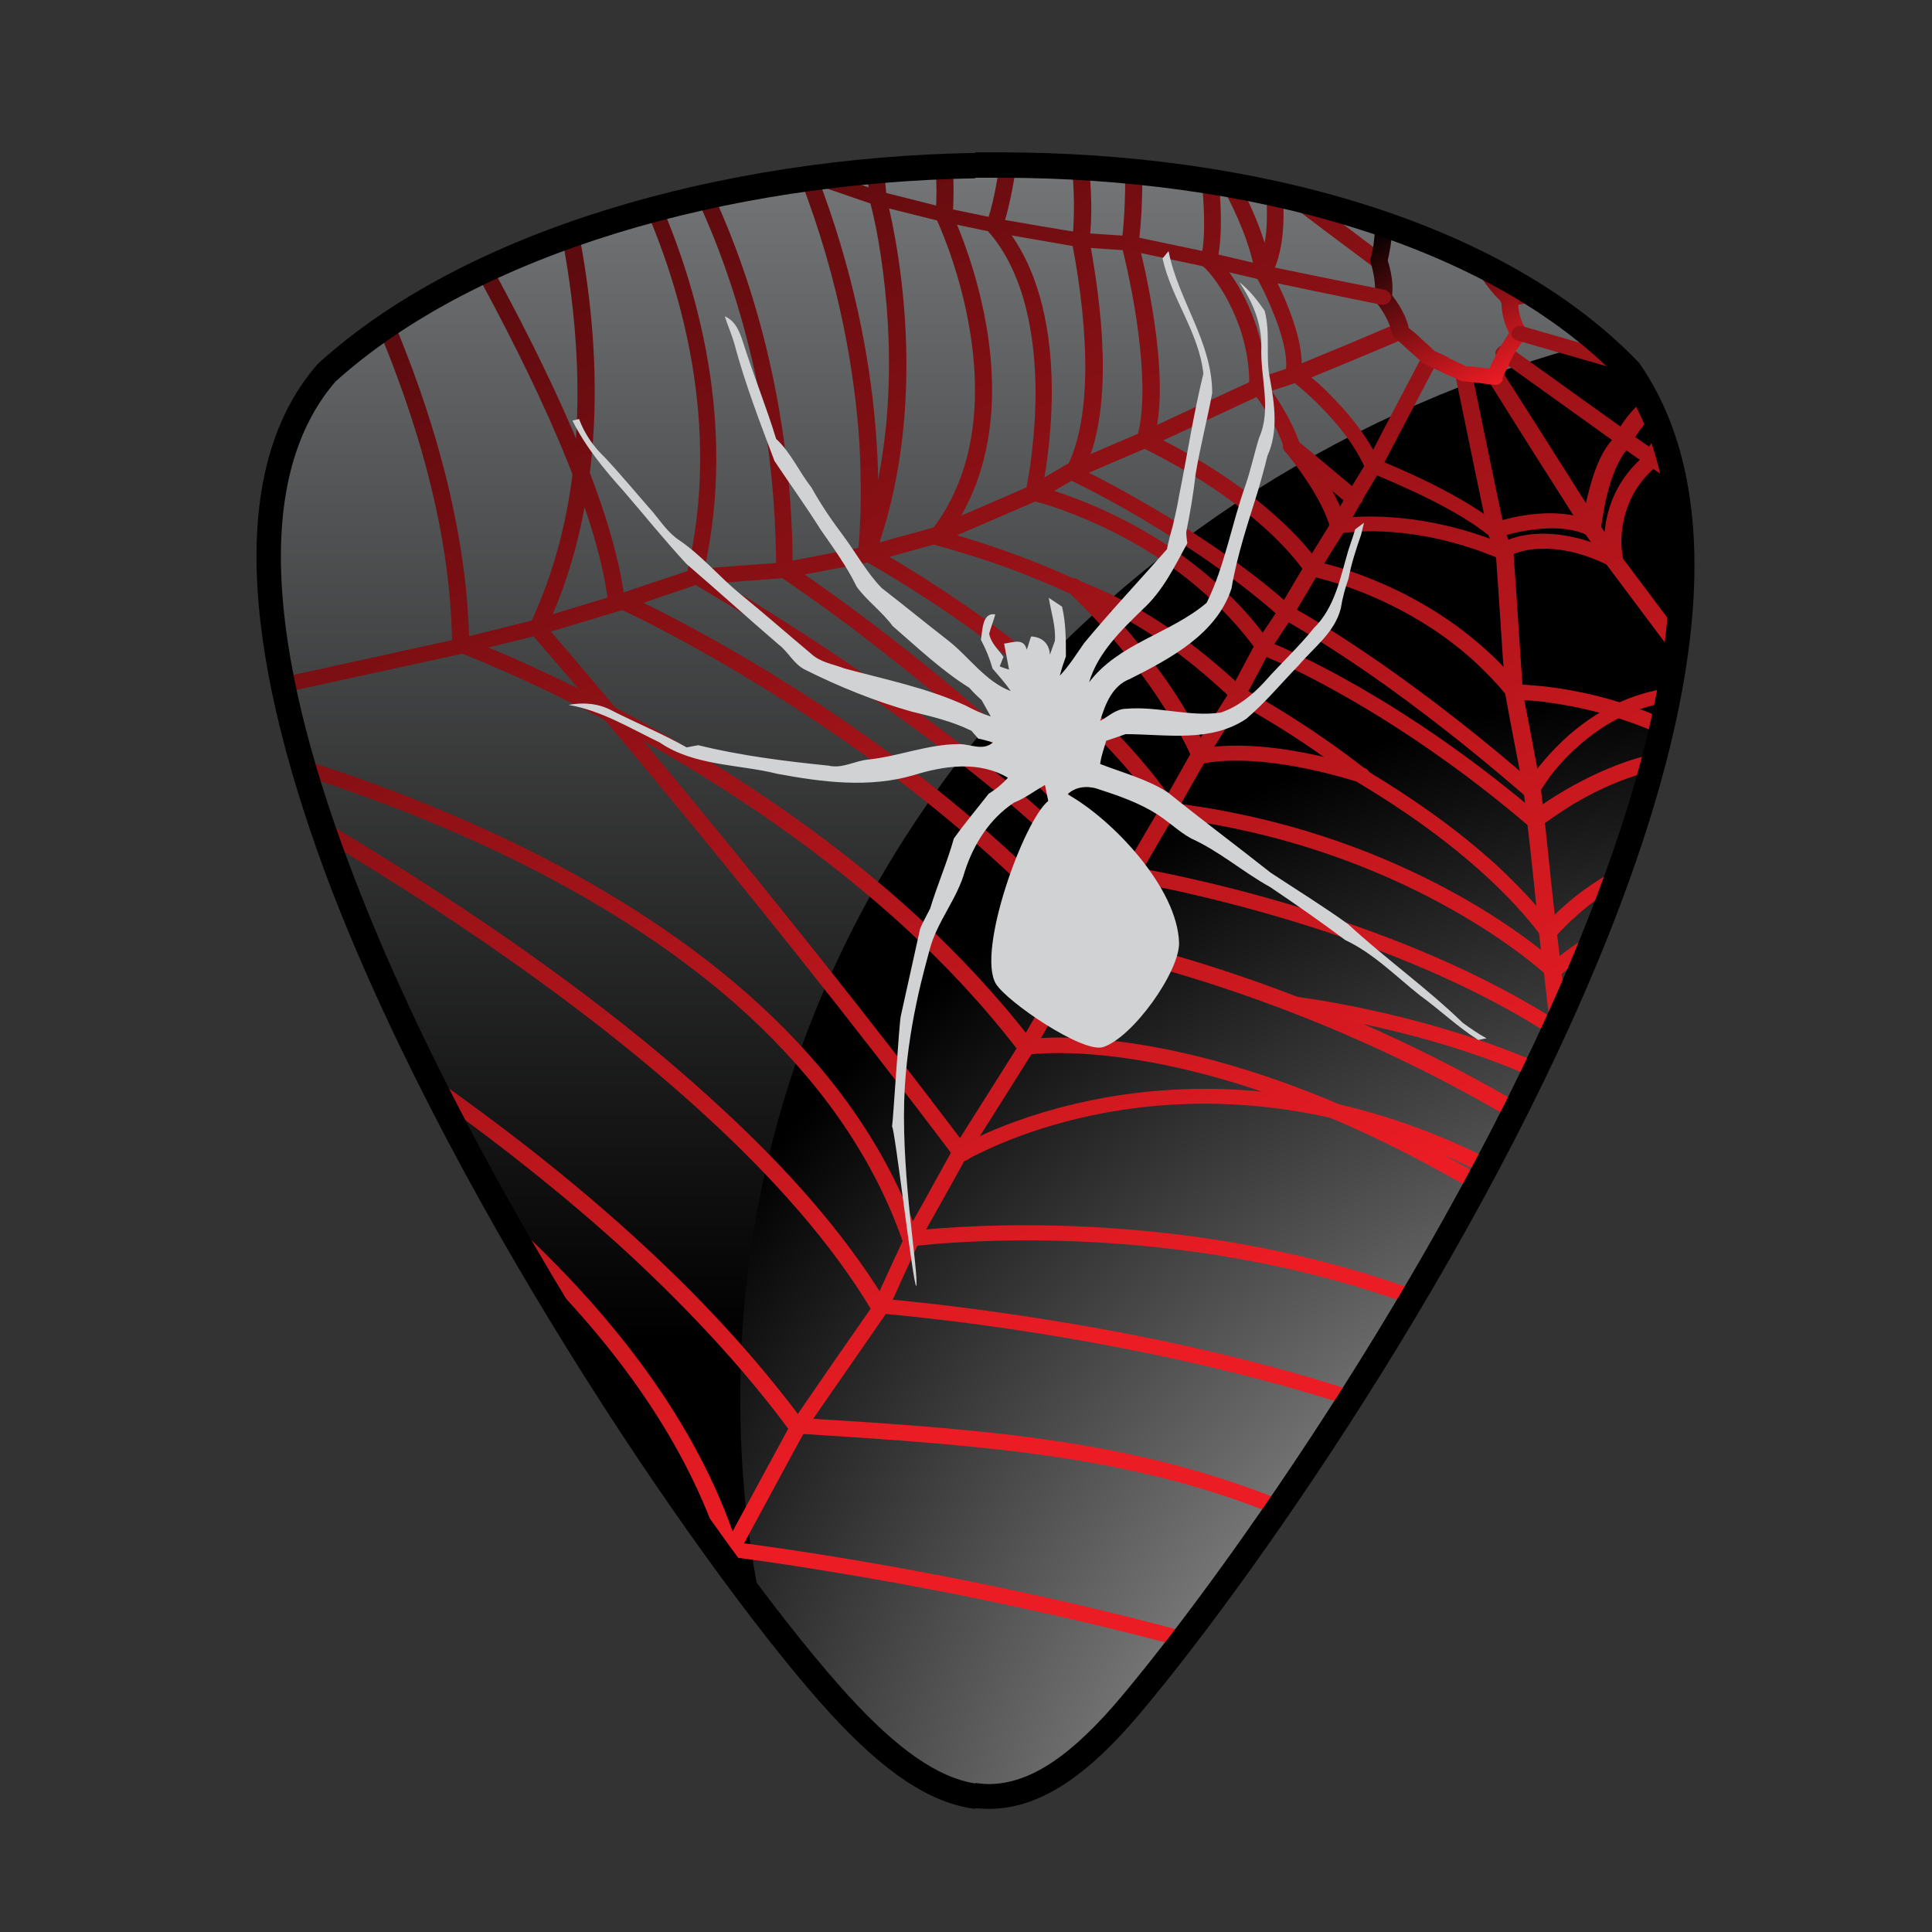<?xml version="1.0" encoding="utf-8"?>
<!-- Generator: Adobe Illustrator 24.0.2, SVG Export Plug-In . SVG Version: 6.00 Build 0)  -->
<svg version="1.1" id="Layer_1" xmlns="http://www.w3.org/2000/svg" xmlns:xlink="http://www.w3.org/1999/xlink" x="0px" y="0px"
	 viewBox="0 0 350 350" enable-background="new 0 0 350 350" xml:space="preserve">
<rect x="0" y="0" width="350" height="350" fill="#333333" stroke="none"/>
<g>
	<g>
		<radialGradient id="SVGID_1_" cx="325.239" cy="366.806" r="244.056" gradientUnits="userSpaceOnUse">
			<stop  offset="0" style="stop-color:#FFFFFF"/>
			<stop  offset="1" style="stop-color:#000000"/>
		</radialGradient>
		<path fill-rule="evenodd" clip-rule="evenodd" fill="url(#SVGID_1_)" d="M295.4,67.5c-49.3-51.8-182.8-48.3-236.2,0
			c-43.2,49.7,58.9,204.1,92.9,241.3c20.3,22.2,34.1,22.3,52.9,0C241.1,265.7,334.4,124.8,295.4,67.5z"/>
		<linearGradient id="SVGID_2_" gradientUnits="userSpaceOnUse" x1="169.133" y1="243.048" x2="169.133" y2="-100.314">
			<stop  offset="0" style="stop-color:#000000"/>
			<stop  offset="1" style="stop-color:#BBBDBF"/>
		</linearGradient>
		<path fill-rule="evenodd" clip-rule="evenodd" fill="url(#SVGID_2_)" d="M289.5,61.9C236.2,16.1,110.6,21,59.3,67.5
			c-38.2,44,37.2,169.7,78.7,224c-2.6-12.4-3.9-25.1-3.9-38.2C134,162.2,199.8,85.4,289.5,61.9z"/>
		<g>
			<linearGradient id="SVGID_3_" gradientUnits="userSpaceOnUse" x1="319.01" y1="183.511" x2="154.278" y2="-139.793">
				<stop  offset="0" style="stop-color:#EC1C24"/>
				<stop  offset="1" style="stop-color:#000000"/>
			</linearGradient>
			<path fill="url(#SVGID_3_)" d="M301.5,82c-0.4,0.6-0.7,1.2-0.8,1.5c-0.1,0.2-0.1,0.3-0.1,0.3c-0.1,0.2-0.2,0.4-0.4,0.6
				c-0.2,0.1-0.3,0.3-0.5,0.4c-5.8,5.1-6.2,11.8-5.9,14.8c0.1,1,0.2,1.5,0.2,1.5c0.1,0.5-0.1,0.9-0.4,1.3c0,0-0.1,0.1-0.2,0.1
				c-0.5,0.3-1.1,0.3-1.7,0.1c-10.3-5.3-17.4-2.6-18.2-1.8l0,0c-0.4,0.5-1.2,0.7-1.9,0.4c-12.3-5.2-22.4-5.2-26.7-4.8
				c-1.4,0.1-2.1,0.2-2.1,0.2c-0.8,0.1-1.6-0.3-1.8-1c-1.6-5.4-6.2-11.4-8.1-13.7l-0.2-0.5c-0.8-2.7-2.4-5.5-3.7-7.5
				c-1.3-2-2.4-3.3-2.4-3.3c-0.2-0.2-0.3-0.6-0.3-0.8c0.2-10.4-5.6-19.1-8.3-21.5c0,0-0.1-0.1-0.1-0.1c-0.4-0.3-0.5-0.8-0.4-1.3
				c0.9-3.2,0.7-8.7,0.3-13.2c-0.1-0.8-0.2-1.6-0.2-2.3c1.1,0.2,2.1,0.3,3.1,0.5c0.5,4.6,0.8,10.6-0.1,14.9c3.4,3.5,8.6,12,8.7,22.6
				c1.1,1.3,4.5,6,6.2,11.1c2,2.4,6.1,7.7,8.1,13.3c3.8-0.4,14.8-0.9,28.4,4.6c2.8-1.7,9.5-3.1,18.6,0.7c-0.1-3.7,0.6-10.6,6.9-16.2
				c0.1-0.1,0.2-0.2,0.3-0.2c0.3-0.7,1.1-2.3,2.7-4.1C300.8,79.7,301.2,80.8,301.5,82z"/>
			<linearGradient id="SVGID_4_" gradientUnits="userSpaceOnUse" x1="271.187" y1="208.589" x2="105.878" y2="-115.849">
				<stop  offset="0" style="stop-color:#EC1C24"/>
				<stop  offset="1" style="stop-color:#000000"/>
			</linearGradient>
			<path fill="url(#SVGID_4_)" d="M290.2,162.3c-1.8,1.2-3.4,2.5-4.6,3.6c-2.5,2.2-3.8,3.8-3.8,3.8c-0.3,0.4-0.8,0.6-1.3,0.6
				c-0.5,0-1-0.2-1.2-0.6c-2.9-3.9-6.4-7.6-10.1-11c-7.2-6.6-15.3-12.2-22.8-16.7l-0.2-0.1c-5.7-4.5-11.4-8.3-15.7-10.9
				c-4.2-2.6-7-4.1-7-4.1l-0.3-0.2c-0.6-0.6-1.1-1.1-1.7-1.6c-9-8.3-18.3-14.2-27.7-17.6l-0.1,0c-6.7-3.1-12.8-5.3-17.3-6.7
				c-4.4-1.4-7.1-2.1-7.1-2.1c-0.5-0.1-0.9-0.5-1.1-0.9c-0.2-0.4-0.1-0.9,0.2-1.3c13.3-16.5,7.4-40.3,3.5-51.2
				c-1.3-3.6-2.3-5.7-2.3-5.7c-0.1-0.2-0.1-0.4-0.1-0.6c0.2-2.9,0.2-5.9,0-8.9h3.1c0.2,2.9,0.2,5.9,0,8.8
				c1.6,3.6,15.5,35.1-0.5,57.7c3.8,1.1,12.6,3.7,22.8,8.4c9.9,3.6,19.5,9.8,28.7,18.2c0.5,0.5,1.1,1,1.6,1.5
				c1.5,0.8,12.1,6.6,22.9,15.2c7.6,4.6,15.9,10.3,23.2,17c3.3,3.1,6.5,6.4,9.3,9.9c0.7-0.7,1.6-1.7,2.8-2.7c0,0,0.1-0.1,0.1-0.1
				c2-1.8,4.8-3.9,8.3-5.9C291.3,159.4,290.8,160.8,290.2,162.3z"/>
			<linearGradient id="SVGID_5_" gradientUnits="userSpaceOnUse" x1="157.511" y1="268.021" x2="-9.018" y2="-58.809">
				<stop  offset="0" style="stop-color:#EC1C24"/>
				<stop  offset="1" style="stop-color:#000000"/>
			</linearGradient>
			<path fill="url(#SVGID_5_)" d="M211.7,297.7c-24.2-6.4-46.6-10.6-61.4-13c-11.4-1.9-18.3-2.7-18.3-2.7c-0.6-0.1-1.1-0.5-1.3-1
				c-6.2-19.4-19-37.1-35.1-52.9c-1.7-2.9-3.4-5.8-5-8.7c0.7,0.6,1.4,1.3,2.1,1.9c18.4,16.9,33.5,36.4,40.7,58.1
				c6.2,0.8,41,5.4,80.2,15.9C212.9,296.2,212.3,296.9,211.7,297.7z"/>
			<linearGradient id="SVGID_6_" gradientUnits="userSpaceOnUse" x1="188.502" y1="252.47" x2="21.779" y2="-74.741">
				<stop  offset="0" style="stop-color:#EC1C24"/>
				<stop  offset="1" style="stop-color:#000000"/>
			</linearGradient>
			<path fill="url(#SVGID_6_)" d="M253.8,235.7c-30.7-10.8-60.8-11.5-76.8-10.8c-7.4,0.3-11.8,0.9-11.8,0.9c-0.7,0.1-1.5-0.3-1.7-1
				c-5.6-16-15.7-29.5-27.9-40.8c-24-22.1-56.6-35.8-80.7-43.5c-0.3-1.1-0.7-2.2-1-3.2c24.5,7.7,58.6,21.6,83.8,44.8
				c12.3,11.3,22.4,24.8,28.3,40.8c7.6-0.8,47.8-4.3,89.2,10.4C254.7,234.1,254.3,234.9,253.8,235.7z"/>
			<linearGradient id="SVGID_7_" gradientUnits="userSpaceOnUse" x1="287.904" y1="202.998" x2="120.229" y2="-126.083">
				<stop  offset="0" style="stop-color:#EC1C24"/>
				<stop  offset="1" style="stop-color:#000000"/>
			</linearGradient>
			<path fill="url(#SVGID_7_)" d="M297.6,140.1c-6.5,1.9-12.1,5.1-15.4,7.4c-2,1.3-3.1,2.2-3.1,2.2c-0.6,0.5-1.5,0.5-2.1,0
				c-19.9-17-37.3-26-44.6-29.4c-2.5-1.1-3.8-1.6-3.8-1.6c-0.3-0.1-0.5-0.3-0.7-0.5c-2.7-3.8-5.7-7.1-8.8-9.9
				c-11-10.2-23.7-15-29.3-16.8c-1.9-0.6-2.9-0.8-2.9-0.8c-0.8-0.2-1.3-0.9-1.1-1.6c0,0,0.4-1.9,0.9-5.2c0.4-3.2,0.9-7.7,0.9-12.6
				c0-9.9-1.8-21.7-8.6-29.4c-0.3-0.4-0.4-0.8-0.3-1.3c0,0,0.3-0.9,0.8-2.7c0.5-1.8,1-4.3,1.5-7.5c0-0.1,0-0.2,0-0.3h3.1
				c-0.8,5.4-1.8,9.2-2.3,10.6c12.6,15.3,8.2,41.6,7.1,47.6c4.5,1.3,19.3,6.1,32.2,18c3.2,2.9,6.2,6.2,8.9,10
				c3.2,1.3,23.6,10,47.9,30.5c2.8-2,10.7-7.4,20.3-9.9C298.2,138,297.9,139,297.6,140.1z"/>
			<linearGradient id="SVGID_8_" gradientUnits="userSpaceOnUse" x1="330.054" y1="179.157" x2="164.292" y2="-146.167">
				<stop  offset="0" style="stop-color:#EC1C24"/>
				<stop  offset="1" style="stop-color:#000000"/>
			</linearGradient>
			<path fill="url(#SVGID_8_)" d="M262.2,44.1c-0.2,0.1-0.4,0.2-0.7,0.2c-0.8,0.1-1.6-0.5-1.7-1.2C260.6,43.4,261.4,43.8,262.2,44.1
				z"/>
			<linearGradient id="SVGID_9_" gradientUnits="userSpaceOnUse" x1="306.824" y1="191.355" x2="140.769" y2="-134.547">
				<stop  offset="0" style="stop-color:#EC1C24"/>
				<stop  offset="1" style="stop-color:#000000"/>
			</linearGradient>
			<path fill="url(#SVGID_9_)" d="M280.7,185l-1.1-9.7c-0.3-2.2-0.6-4.3-0.8-6.5c-0.7-6.9-1.4-13.7-2.2-20.4
				c-0.2-1.9-0.4-3.8-0.7-5.8c-1.1-5.7-2.2-11.3-3.2-16.8l0-0.1c-0.6-8.5-1.1-16.9-1.7-25.1c-0.5-1.4-1-2.8-1.5-4.1l0-0.2
				c-2-9.5-3.9-18.9-5.8-28c-0.1-0.7,0.4-1.5,1.2-1.6c0.8-0.1,1.6,0.3,1.8,1.1c1.9,9.1,3.8,18.5,5.8,27.9c0.5,1.4,1,2.8,1.6,4.2
				l0.1,0.4c0.6,8.3,1.1,16.7,1.7,25.3c1.1,5.5,2.1,11.1,3.2,16.8l0,0.1c0.2,1.9,0.5,3.9,0.7,5.8c0.7,6.7,1.4,13.5,2.2,20.4
				c0.3,2.2,0.5,4.3,0.8,6.5l0.5,4.6C282.3,181.4,281.5,183.2,280.7,185z"/>
			<linearGradient id="SVGID_10_" gradientUnits="userSpaceOnUse" x1="330.692" y1="178.234" x2="165.415" y2="-146.141">
				<stop  offset="0" style="stop-color:#EC1C24"/>
				<stop  offset="1" style="stop-color:#000000"/>
			</linearGradient>
			<path fill="url(#SVGID_10_)" d="M302.5,117.6l-11.3-15.1c-1.4-1.9-2.7-3.9-4.1-5.9c-6-9.4-11.9-18.7-17.7-28
				c-0.4-0.7-0.2-1.5,0.6-1.9c0.7-0.4,1.7-0.1,2.1,0.5c5.9,9.2,11.8,18.6,17.7,27.9c1.4,1.9,2.7,3.9,4,5.8c3.1,4.1,6.2,8.3,9.3,12.4
				C302.9,114.7,302.7,116.1,302.5,117.6z"/>
			<linearGradient id="SVGID_11_" gradientUnits="userSpaceOnUse" x1="322.682" y1="181.851" x2="157.781" y2="-141.785">
				<stop  offset="0" style="stop-color:#EC1C24"/>
				<stop  offset="1" style="stop-color:#000000"/>
			</linearGradient>
			<path fill="url(#SVGID_11_)" d="M250.6,39.5c-0.4,0-0.8-0.1-1.1-0.4L250.6,39.5z"/>
			<linearGradient id="SVGID_12_" gradientUnits="userSpaceOnUse" x1="337.666" y1="174.493" x2="172.541" y2="-149.585">
				<stop  offset="0" style="stop-color:#EC1C24"/>
				<stop  offset="1" style="stop-color:#000000"/>
			</linearGradient>
			<path fill="url(#SVGID_12_)" d="M302.6,87.1l-3.6-2.5c-1.6-1.1-3.3-2.2-4.9-3.4c-7.5-5.4-15.1-10.8-22.6-16.2
				c-0.7-0.5-0.8-1.3-0.2-1.9c0.5-0.6,1.5-0.7,2.2-0.2c7.5,5.4,15.1,10.8,22.6,16.2c1.6,1.1,3.3,2.2,4.9,3.4l0.9,0.6
				C302.1,84.4,302.4,85.8,302.6,87.1z"/>
			<linearGradient id="SVGID_13_" gradientUnits="userSpaceOnUse" x1="314.399" y1="186.375" x2="149.249" y2="-137.75">
				<stop  offset="0" style="stop-color:#EC1C24"/>
				<stop  offset="1" style="stop-color:#000000"/>
			</linearGradient>
			<path fill="url(#SVGID_13_)" d="M236,35.1c4.9,3.7,9.8,7.4,14.7,11.1c0.7,0.5,0.7,1.4,0.2,1.9c0,0-0.1,0.1-0.1,0.1
				c-0.6,0.5-1.5,0.5-2.1,0.1c-5.9-4.4-11.8-8.8-17.6-13.3l-2.5-1.7C231.1,33.9,233.5,34.5,236,35.1z"/>
			<linearGradient id="SVGID_14_" gradientUnits="userSpaceOnUse" x1="224.976" y1="233.863" x2="58.274" y2="-93.31">
				<stop  offset="0" style="stop-color:#EC1C24"/>
				<stop  offset="1" style="stop-color:#000000"/>
			</linearGradient>
			<path fill="url(#SVGID_14_)" d="M254.3,61.4c-5.9,2.5-11.9,5-18,7.5l-0.1,0c-2.3,0.7-4.5,1.5-6.8,2.2c-6.9,3.2-13.9,6.5-21.1,9.8
				c-4.4,1.9-8.9,3.8-13.5,5.8c-2.2,1.3-4.5,2.6-6.7,3.9l-0.2,0.1c-5.8,2.5-11.6,5-17.6,7.6l-0.2,0.1c-4.1,1.1-8.2,2.3-12.3,3.4
				l-0.1,0c-5,1-10.1,1.9-15.2,2.9l-0.2,0c-5.3,0.4-10.6,0.8-16,1.2c-4.4,1.5-8.9,3-13.5,4.6c-5,1.5-10.1,3.1-15.4,4.6
				c-4.4,1.1-8.9,2.2-13.5,3.3l-33,7.2c-0.2-0.9-0.4-1.8-0.6-2.7l32.8-7.2c4.5-1.1,9-2.2,13.3-3.3c5.2-1.6,10.3-3.1,15.2-4.6
				c4.6-1.6,9.2-3.1,13.7-4.6l0.4-0.1c5.4-0.4,10.8-0.8,16.1-1.2c5.1-1,10-1.9,15-2.9c4.1-1.2,8.2-2.3,12.2-3.4
				c5.9-2.5,11.7-5,17.4-7.5c2.3-1.3,4.5-2.6,6.7-3.9l0.2-0.1c4.6-2,9.1-3.9,13.5-5.8c7.2-3.4,14.2-6.6,21.1-9.8l0.2-0.1
				c2.3-0.7,4.6-1.5,6.8-2.2c6.1-2.5,12.1-5,17.9-7.5c0.8-0.3,1.7,0,2,0.7c0.3,0.5,0.1,1.2-0.3,1.6
				C254.6,61.2,254.5,61.3,254.3,61.4z"/>
			<linearGradient id="SVGID_15_" gradientUnits="userSpaceOnUse" x1="337.305" y1="174.553" x2="172.28" y2="-149.327">
				<stop  offset="0" style="stop-color:#EC1C24"/>
				<stop  offset="1" style="stop-color:#000000"/>
			</linearGradient>
			<path fill="url(#SVGID_15_)" d="M280.3,54.2l-6.7,1.3c-0.8,0.2-1.7-0.3-1.8-1c-0.2-0.8,0.3-1.5,1.2-1.7L277,52
				C278.1,52.7,279.2,53.4,280.3,54.2z"/>
			<linearGradient id="SVGID_16_" gradientUnits="userSpaceOnUse" x1="334.059" y1="176.429" x2="168.852" y2="-147.808">
				<stop  offset="0" style="stop-color:#EC1C24"/>
				<stop  offset="1" style="stop-color:#000000"/>
			</linearGradient>
			<path fill="url(#SVGID_16_)" d="M270.6,48.2l-0.6,0.8c-0.1,0.1-0.1,0.2-0.2,0.2c-0.5,0.4-1.3,0.5-1.9,0.2
				c-0.7-0.4-0.9-1.3-0.4-1.9l0.5-0.7C268.8,47.3,269.7,47.8,270.6,48.2z"/>
			<linearGradient id="SVGID_17_" gradientUnits="userSpaceOnUse" x1="225.073" y1="231.057" x2="60.596" y2="-91.747">
				<stop  offset="0" style="stop-color:#EC1C24"/>
				<stop  offset="1" style="stop-color:#000000"/>
			</linearGradient>
			<path fill="url(#SVGID_17_)" d="M130.5,281.4l0.6-1c4.1-7.6,8.2-15.1,12.2-22.5l0.1-0.1c5-7.3,9.9-14.4,14.8-21.4
				c1.9-4.2,3.8-8.3,5.7-12.4l0-0.1c2.9-5.2,5.8-10.4,8.6-15.5c4.1-6.5,8.1-12.8,12-19c3.7-6.4,7.4-12.8,11-19
				c1.9-2.9,3.7-5.7,5.5-8.4c0.8-1.3,1.5-2.6,2.3-4c2.4-4,4.7-8,7-11.9c1.8-3.2,3.6-6.4,5.4-9.6c2.4-3.8,4.8-7.6,7.1-11.3
				c1.6-2.9,3.1-5.8,4.6-8.6l0.1-0.1c1.4-2.1,2.8-4.2,4.2-6.3c1.6-2.7,3.2-5.4,4.8-8.1c1.6-2.5,3.1-5,4.6-7.4c1-1.7,1.9-3.4,2.9-5.1
				c1.2-2,2.4-4,3.6-5.9c3.4-6.6,6.8-13,10.1-19.3c0.4-0.7,1.3-1,2-0.7c0.8,0.3,1.1,1.2,0.7,1.8c-3.3,6.3-6.7,12.7-10.2,19.4
				c-1.2,2-2.4,4-3.6,6c-0.9,1.7-1.9,3.4-2.9,5.1c-1.5,2.4-3.1,4.9-4.6,7.4c-1.6,2.7-3.1,5.3-4.8,8.1c-1.4,2.1-2.8,4.2-4.2,6.3
				c-1.5,2.8-3,5.7-4.6,8.6l0,0.1c-2.4,3.7-4.7,7.5-7.1,11.3c-1.8,3.1-3.6,6.3-5.4,9.5c-2.3,3.9-4.6,7.9-7,11.9
				c-0.8,1.3-1.5,2.6-2.4,4c-1.8,2.8-3.7,5.6-5.5,8.4c-3.6,6.2-7.2,12.5-11,19c-3.9,6.2-7.9,12.6-12,19c-2.8,5.1-5.7,10.2-8.6,15.4
				c-1.9,4.1-3.8,8.3-5.7,12.5l-0.1,0.2c-4.8,7-9.8,14.1-14.8,21.4c-4,7.3-8,14.8-12.2,22.5l-1.4,2.3
				C131.8,283.2,131.2,282.3,130.5,281.4z"/>
			<linearGradient id="SVGID_18_" gradientUnits="userSpaceOnUse" x1="270.238" y1="70.058" x2="254.339" y2="38.853">
				<stop  offset="0" style="stop-color:#EC1C24"/>
				<stop  offset="1" style="stop-color:#000000"/>
			</linearGradient>
			<path fill="url(#SVGID_18_)" d="M271.8,69.4c-0.3,0.3-0.8,0.4-1.2,0.3c0,0-1.2-0.1-2.4-0.3c-1.1-0.1-2.4-0.3-2.7-0.3c0,0,0,0,0,0
				c-0.3,0-0.6,0-0.9-0.1l-2.1-1v-3.1l3.2,1.5c0,0,0,0,0,0l0,0c0.2,0,0.4,0,0.7,0c0.6,0,1.2,0.1,1.9,0.2c0.5,0.1,1.1,0.1,1.5,0.2
				c0.2-0.4,0.4-0.9,0.6-1.3c0.5-0.9,0.9-1.8,1-2v0c0-0.1,0.1-0.1,0.1-0.1c0-0.1,0.1-0.1,0.1-0.2c0.1-0.1,0.2-0.3,0.3-0.5
				c0.2-0.4,0.5-0.8,0.8-1.3c0.3-0.4,0.5-0.8,0.7-1.1c-1.2-2.1-1.4-4.5-1.4-5.7c-0.1-0.1-0.2-0.1-0.3-0.2c-1.8-1.7-3.4-4.2-4.1-5.2
				c-2-0.9-3.9-2.4-5.4-3.6v-1.4c2.9,1.3,5.7,2.7,8.4,4.2c0.7,1.1,2,3,3.3,4.1c0.2,0.2,0.4,0.3,0.5,0.4c0.4,0.3,0.6,0.7,0.6,1.1
				c0,0,0,0.8,0.1,2c0.2,1.2,0.6,2.6,1.3,3.5c0.3,0.4,0.3,1,0,1.5c0,0-2,2.9-2.3,3.4c0,0,0,0,0,0.1c0,0-0.5,0.9-0.9,1.9
				c-0.5,0.9-1,2-1,2.2C272.3,68.9,272.1,69.2,271.8,69.4C271.9,69.4,271.9,69.4,271.8,69.4z M262.4,68l-4.2-2l-0.4-0.2
				c0,0-4.7-4.2-5.1-4.6c0,0,0,0,0,0c-0.3-0.2-0.5-0.6-0.5-0.9c0,0,0-0.1-0.1-0.3c-0.1-0.3-0.2-0.6-0.4-1.2c-0.4-1-1.1-2.4-2.5-4.2
				c-0.3-0.3-0.4-0.7-0.2-1.1c0,0,0,0,0-0.3c0-0.2,0.1-0.6,0.1-1.1c0-1-0.2-2.5-0.8-4.6c-0.1-0.2-0.1-0.5,0-0.7c0,0,0.4-1.2,0.6-3.1
				c0.2-1.5,0.3-3.3,0.1-4.9c4.7,1.6,9.2,3.4,13.5,5.3v1.4c-0.4-0.3-0.7-0.6-1-0.9c-0.3-0.3-0.6-0.5-0.7-0.7
				c-2.4-0.3-4.9-1.6-7.2-2.8c-0.5-0.3-1-0.6-1.4-0.8c0.1,3.1-0.6,5.9-0.8,6.9c1,3.1,0.9,5.3,0.8,6.3c2.1,2.7,2.8,4.9,3,5.9
				c0.1,0.1,0.3,0.3,0.5,0.4c0.5,0.4,1.2,1,1.8,1.6c1,0.9,2,1.8,2.4,2.2c0.9,0.4,1.7,0.8,2.6,1.2V68z"/>
			<linearGradient id="SVGID_19_" gradientUnits="userSpaceOnUse" x1="293.547" y1="196.413" x2="128.873" y2="-126.777">
				<stop  offset="0" style="stop-color:#EC1C24"/>
				<stop  offset="1" style="stop-color:#000000"/>
			</linearGradient>
			<path fill="url(#SVGID_19_)" d="M300.7,127.5c-6.1,1.2-10.9,4.3-14.6,7.5c-2.5,2.2-4.4,4.4-5.6,6.1c-1.2,1.7-1.8,2.8-1.8,2.8
				c-0.2,0.4-0.6,0.7-1.1,0.7c-0.5,0.1-1,0-1.3-0.4c-12.8-11.1-23.8-19.2-31.6-24.4c-7.8-5.2-12.4-7.7-12.4-7.7l-0.3-0.2
				c-7.9-7.1-17.5-13.4-25.1-17.9c-7.6-4.5-13.2-7.1-13.2-7.1c-0.7-0.4-1-1.2-0.7-1.8c4.8-8.6,4.4-24.6,1.2-41.2v-0.4
				c0-0.2,0-0.3,0.1-0.5c0.4-4,0.3-8.5-0.1-12.9h3.1c0.4,4.4,0.6,9,0.1,13.2c0,0.1,0,0.2,0,0.4c3,16.2,3.7,31.7-1,41.5
				c5,2.5,23.7,12.2,37.7,24.8c1.9,1,19.3,10.7,43,31.2c1.2-1.8,3.6-4.9,7.1-8c0,0,0,0,0,0c4.1-3.6,9.9-7.2,17.2-8.4
				C301.1,125.5,300.9,126.5,300.7,127.5z"/>
			<linearGradient id="SVGID_20_" gradientUnits="userSpaceOnUse" x1="296.701" y1="197.68" x2="129.704" y2="-130.07">
				<stop  offset="0" style="stop-color:#EC1C24"/>
				<stop  offset="1" style="stop-color:#000000"/>
			</linearGradient>
			<path fill="url(#SVGID_20_)" d="M244.3,91.4c-3.8-3.2-7.6-6.3-11.4-9.5c-0.6-0.5-0.7-1.4-0.1-2c0.6-0.6,1.5-0.6,2.2-0.1
				c3.8,3.1,7.6,6.3,11.4,9.5c0.6,0.5,0.7,1.4,0.1,1.9c0,0,0,0-0.1,0.1C245.8,91.9,244.9,91.9,244.3,91.4z"/>
			<linearGradient id="SVGID_21_" gradientUnits="userSpaceOnUse" x1="249.431" y1="219.654" x2="84.141" y2="-104.745">
				<stop  offset="0" style="stop-color:#EC1C24"/>
				<stop  offset="1" style="stop-color:#000000"/>
			</linearGradient>
			<path fill="url(#SVGID_21_)" d="M279.8,186.8c-23.7-15-54-22.7-67.9-25.7c-4.8-1-7.6-1.4-7.6-1.4c-0.4-0.1-0.7-0.3-1-0.6
				c-6.3-7.9-13.8-15.5-21.4-22.5c-10.1-9.3-20.3-17.3-27.9-23.1c-7.7-5.7-12.8-9.1-12.8-9.1c-0.4-0.3-0.6-0.7-0.6-1.1
				c0-33-9.5-57.4-15.1-68.9c1-0.2,2-0.4,3-0.7c5.7,11.9,15,36.2,15.1,68.9c3.6,2.4,22.2,15.2,40.5,32.1c7.5,6.9,15,14.5,21.3,22.4
				c5.4,0.9,45.2,8.2,75.5,27.1C280.7,185.1,280.3,186,279.8,186.8z"/>
			<linearGradient id="SVGID_22_" gradientUnits="userSpaceOnUse" x1="230.816" y1="230.529" x2="64.402" y2="-96.078">
				<stop  offset="0" style="stop-color:#EC1C24"/>
				<stop  offset="1" style="stop-color:#000000"/>
			</linearGradient>
			<path fill="url(#SVGID_22_)" d="M272.5,201.9c-29-16.9-55.8-24.9-68.2-28c-4.7-1.2-7.4-1.7-7.4-1.7c-0.3-0.1-0.7-0.2-0.9-0.5
				c-4.7-5.2-9.6-10.2-14.6-14.8c-25.1-23.1-52.3-38.1-64.2-44.2c-4-2-6.3-3-6.3-3c-0.5-0.2-0.8-0.6-0.8-1.1
				c-2.1-16.5-13.6-40.6-24.6-60.6c0.9-0.4,1.8-0.9,2.7-1.3c10.9,19.8,22.4,43.7,24.8,60.8c5.4,2.5,39.5,18.7,70.6,47.4
				c4.9,4.5,9.8,9.4,14.4,14.5c4.7,0.9,38.3,8,75.8,29.7C273.4,200.2,272.9,201.1,272.5,201.9z"/>
			<linearGradient id="SVGID_23_" gradientUnits="userSpaceOnUse" x1="168.288" y1="260.767" x2="3.185" y2="-63.266">
				<stop  offset="0" style="stop-color:#EC1C24"/>
				<stop  offset="1" style="stop-color:#000000"/>
			</linearGradient>
			<path fill="url(#SVGID_23_)" d="M229.3,273.7c-25.2-9.8-49.5-11.8-85.1-14c-0.5,0-0.9-0.2-1.2-0.6c-8.5-11.5-18.6-22.2-29.4-32.2
				c-10.7-9.8-22.2-18.9-33.7-27.2c-0.9-1.8-1.9-3.6-2.8-5.5c13.2,9.2,26.4,19.4,38.7,30.7c10.8,9.9,20.8,20.6,29.3,32
				c35.4,2.1,60.1,4.3,85.8,14.4L229.3,273.7z"/>
			<linearGradient id="SVGID_24_" gradientUnits="userSpaceOnUse" x1="211.351" y1="237.314" x2="47.474" y2="-84.313">
				<stop  offset="0" style="stop-color:#EC1C24"/>
				<stop  offset="1" style="stop-color:#000000"/>
			</linearGradient>
			<path fill="url(#SVGID_24_)" d="M265.7,214.9c-42.9-24.8-71-24.5-77.9-24c-1.1,0.1-1.7,0.2-1.7,0.2c-0.6,0.1-1.2-0.1-1.5-0.6
				c-6.2-8.1-13.2-15.6-20.5-22.3c-27.3-25.1-59.4-40.8-73.7-47c-4.8-2.1-7.5-3.1-7.5-3.1c-0.6-0.2-1-0.7-1-1.3
				c-0.2-20.2-6.3-40.6-13.9-58.5c0.8-0.6,1.7-1.2,2.6-1.7c7.7,17.9,13.9,38.7,14.4,59.3c6.7,2.6,47.6,19.2,81.4,50.3
				c7.2,6.7,14.1,14,20.3,22c5.7-0.6,35.1-2,80.5,24.2C266.6,213.2,266.1,214.1,265.7,214.9z"/>
			<linearGradient id="SVGID_25_" gradientUnits="userSpaceOnUse" x1="219.056" y1="234.117" x2="54.585" y2="-88.675">
				<stop  offset="0" style="stop-color:#EC1C24"/>
				<stop  offset="1" style="stop-color:#000000"/>
			</linearGradient>
			<path fill="url(#SVGID_25_)" d="M104.5,40.4c3.9,18.9,6.4,47.8-5.4,73.2c4.8,5.6,40.4,47,75.6,93.6c7.4-3.9,45.5-21.5,93.9,2.2
				c-0.4,0.8-0.9,1.7-1.3,2.5c-45.3-22.3-80.9-7.4-90-2.9c-1.5,0.7-2.2,1.2-2.2,1.2c-0.7,0.4-1.7,0.3-2.1-0.4
				c-19-25.2-38.2-49-52.7-66.5c-14.5-17.5-24.1-28.6-24.2-28.6c-0.4-0.4-0.4-0.9-0.2-1.4c11.8-24.5,9.4-53,5.6-71.9
				C102.5,41.1,103.5,40.7,104.5,40.4z"/>
			<linearGradient id="SVGID_26_" gradientUnits="userSpaceOnUse" x1="262.544" y1="215.816" x2="94.952" y2="-113.102">
				<stop  offset="0" style="stop-color:#EC1C24"/>
				<stop  offset="1" style="stop-color:#000000"/>
			</linearGradient>
			<path fill="url(#SVGID_26_)" d="M285.3,174.6c-1,0.7-1.9,1.5-2.9,2.2c-0.6,0.5-1.6,0.5-2.1,0c0,0,0,0-0.1-0.1
				c-1.6-1.5-26.2-23.5-68.7-28.6c-0.5,0-0.9-0.3-1.2-0.7c0,0-1.2-1.9-3.9-5.4c-2.7-3.5-7.1-8.3-13.3-14.1
				c-8.5-7.8-20.5-17.2-37-26.6c-0.5-0.3-0.8-0.8-0.7-1.3c0,0,0.3-1.8,0.4-5.2c0.2-3.4,0.2-8.3-0.1-14.4
				c-0.8-12.2-3.4-29.2-10.9-48.4c-0.1-0.3-0.1-0.5,0-0.8l0.1-0.3c1.1-0.1,2.2-0.3,3.3-0.4c-0.1,0.4-0.2,0.8-0.3,1
				c13.5,34.9,11.3,62.7,10.7,67.9c16.3,9.4,28.3,18.7,36.8,26.6c10.7,9.9,15.9,17.3,17.3,19.5c39.4,4.9,63.6,24,68.8,28.5
				c2-1.6,4-3,5.9-4.3C286.7,171.3,286,173,285.3,174.6z"/>
			<linearGradient id="SVGID_27_" gradientUnits="userSpaceOnUse" x1="215.73" y1="234.917" x2="51.983" y2="-86.453">
				<stop  offset="0" style="stop-color:#EC1C24"/>
				<stop  offset="1" style="stop-color:#000000"/>
			</linearGradient>
			<path fill="url(#SVGID_27_)" d="M119.3,36c6.6,15,14.4,40.3,8.2,67.6c5.9,3.5,39.7,23.5,63.8,45.7c4.4,4.1,8.5,8.2,12.1,12.4
				c0.5,0.6,0.4,1.3-0.1,1.8c0,0-0.1,0.1-0.1,0.1c-0.7,0.5-1.6,0.4-2.1-0.3c-3.5-4-7.5-8.1-11.8-12.1c-13-12-29.1-23.5-41.9-31.9
				c-12.8-8.4-22.3-13.8-22.3-13.9c-0.6-0.3-0.8-0.9-0.7-1.4c6.5-27-1.3-52.4-7.9-67.2C117.4,36.5,118.3,36.2,119.3,36z"/>
			<linearGradient id="SVGID_28_" gradientUnits="userSpaceOnUse" x1="178.354" y1="254.733" x2="13.983" y2="-67.863">
				<stop  offset="0" style="stop-color:#EC1C24"/>
				<stop  offset="1" style="stop-color:#000000"/>
			</linearGradient>
			<path fill="url(#SVGID_28_)" d="M57.4,148c21.7,12.8,50,31.2,72.9,52.4c12,11,22.5,22.8,29.9,34.9c6.2,0.6,46.3,4.3,83.8,16.3
				c-0.5,0.8-1,1.6-1.6,2.4c-25.2-8-51.6-12.3-67.8-14.4c-9.6-1.2-15.6-1.7-15.6-1.7c-0.5-0.1-1-0.3-1.2-0.7
				c-7.2-12-17.7-23.8-29.8-34.9c-21.6-19.9-48.1-37.5-69.2-50.1C58.3,150.8,57.9,149.4,57.4,148z"/>
			<linearGradient id="SVGID_29_" gradientUnits="userSpaceOnUse" x1="298.339" y1="193.532" x2="134.023" y2="-128.956">
				<stop  offset="0" style="stop-color:#EC1C24"/>
				<stop  offset="1" style="stop-color:#000000"/>
			</linearGradient>
			<path fill="url(#SVGID_29_)" d="M206.9,30c0.1,4.2,0,9-0.6,14.1c0.6,2.5,5.9,23.4,2.9,34.9c3.4,1.7,14,7.1,22.7,15.2
				c2.5,2.3,4.9,4.8,6.9,7.6c3.2,0.7,18.1,4.6,30.7,16.2c2,1.8,3.9,3.8,5.6,6c2.9,0.1,13.3,0.7,25.1,5.7c-0.2,0.9-0.4,1.8-0.6,2.8
				c-8.7-3.7-16.6-5-21.2-5.5c-2.6-0.2-4-0.2-4-0.2c-0.5,0-1-0.2-1.3-0.6c-1.8-2.3-3.8-4.3-5.8-6.2c-10.1-9.3-21.9-13.5-27.1-14.9
				c-1.7-0.5-2.7-0.7-2.7-0.7c-0.4-0.1-0.7-0.3-1-0.6c-1.9-2.7-4.3-5.3-6.8-7.6c-5.1-4.7-10.8-8.5-15.3-11.1
				c-4.5-2.6-7.7-4.1-7.7-4.1c-0.7-0.3-1-1-0.8-1.6c1.7-5.1,1.1-14,0-21.4c-1.1-7.4-2.7-13.4-2.7-13.5l0-0.5c0.6-5,0.7-9.8,0.6-14
				H206.9z"/>
			<linearGradient id="SVGID_30_" gradientUnits="userSpaceOnUse" x1="264.739" y1="210.179" x2="100.804" y2="-111.561">
				<stop  offset="0" style="stop-color:#EC1C24"/>
				<stop  offset="1" style="stop-color:#000000"/>
			</linearGradient>
			<path fill="url(#SVGID_30_)" d="M246.1,141.7c-17.1-5.3-26.1-3.8-27.9-3.4c-0.3,0-0.3,0.1-0.3,0.1c-0.8,0.2-1.7-0.1-1.9-0.8
				c0,0-0.3-0.9-1.1-2.5c-0.8-1.6-2.1-3.9-3.9-6.8c-3.6-5.7-9.3-13.3-17.7-21.3c-0.6-0.6-0.6-1.4,0-1.9c0.6-0.5,1.6-0.5,2.2,0
				c14.6,13.7,21.2,26.5,22.9,30.4c3.4-0.6,12.8-1.3,28.7,3.6h0c0.8,0.2,1.2,1,0.9,1.8c-0.1,0.2-0.2,0.4-0.4,0.5
				C247.3,141.8,246.7,141.9,246.1,141.7z"/>
			<linearGradient id="SVGID_31_" gradientUnits="userSpaceOnUse" x1="238.275" y1="223.427" x2="74.529" y2="-97.943">
				<stop  offset="0" style="stop-color:#EC1C24"/>
				<stop  offset="1" style="stop-color:#000000"/>
			</linearGradient>
			<path fill="url(#SVGID_31_)" d="M159.9,30c0.4,2.1,0.6,4,0.7,5.8c0.6,2.5,9,34.7-2.1,64.8c-0.1,0.2-0.2,0.4-0.4,0.5
				c-0.4,0.4-1,0.5-1.6,0.3c-0.8-0.2-1.2-1-1-1.8c8.4-22.7,5.3-47.1,3.3-57.8c-0.7-3.6-1.3-5.6-1.3-5.6l0-0.3
				c-0.1-1.8-0.3-3.8-0.7-6H159.9z"/>
			<linearGradient id="SVGID_32_" gradientUnits="userSpaceOnUse" x1="266.319" y1="209.406" x2="102.358" y2="-112.386">
				<stop  offset="0" style="stop-color:#EC1C24"/>
				<stop  offset="1" style="stop-color:#000000"/>
			</linearGradient>
			<path fill="url(#SVGID_32_)" d="M276.2,194.5c-15-6.4-30.5-9.4-37.9-10.6c-2.8-0.5-4.5-0.7-4.5-0.7c-0.8-0.1-1.4-0.8-1.3-1.5
				c0.1-0.8,0.9-1.3,1.7-1.2c0.1,0,21.9,2.5,43.2,11.5C277,192.8,276.6,193.7,276.2,194.5z"/>
			<linearGradient id="SVGID_33_" gradientUnits="userSpaceOnUse" x1="322.049" y1="181.015" x2="158.083" y2="-140.787">
				<stop  offset="0" style="stop-color:#EC1C24"/>
				<stop  offset="1" style="stop-color:#000000"/>
			</linearGradient>
			<path fill="url(#SVGID_33_)" d="M299.3,75.3c-1.1,1.1-2,2.3-2.7,3.3c-0.7,1.2-1.1,1.9-1.1,1.9l-0.3,0.5c-1.8,1.6-3.3,5.4-4.1,8.8
				c-0.8,3.4-1.1,6.2-1.1,6.2c0,0.3-0.2,0.6-0.5,0.8c-0.1,0.1-0.2,0.2-0.4,0.2c-0.5,0.2-1,0.2-1.5,0c-4.4-2.3-11.4-1-14.6-0.1
				c-1.1,0.3-1.6,0.5-1.6,0.5c-0.5,0.2-1.2,0.1-1.6-0.3c-3.6-3-9.1-5.9-13.6-8c-4.5-2.1-8-3.5-8.1-3.5c-0.4-0.1-0.7-0.4-0.8-0.8
				c-2.4-5.4-7-10.3-10.3-13.3c-2.1-1.9-3.6-3-3.6-3c-0.4-0.3-0.6-0.8-0.5-1.2c0.5-2.8-0.8-7.2-2.3-10.8c-1.3-3.3-2.8-6-3-6.3
				c-0.1-0.1-0.2-0.3-0.2-0.5c-0.8-5.3-3.5-11.3-6-15.9c-0.4-0.7-0.7-1.3-1.1-2c1.3,0.2,2.5,0.5,3.8,0.7c1.8,3.3,3.7,7.3,5,11.5
				c0.3-1.5,0.4-3.1,0.4-4.5c0.1-3.1-0.3-5.6-0.3-5.6c0-0.1,0-0.2,0-0.3c1.6,0.4,3.2,0.7,4.8,1.1c-0.5,0.2-1.1,0.3-1.6,0.4
				c0.2,3,0.5,9.6-1.9,14.4c1.3,2.4,5.7,11.1,5.3,17.4c0.7,0.5,1.8,1.5,3.2,2.7c3.3,3.1,8,8,10.7,13.7c2.7,1.1,14.1,5.8,21.2,11.3
				c2.5-0.8,9.6-2.7,15.9-0.8c0.2-1.2,0.5-2.9,1-4.7c0.9-3.5,2.2-7.4,4.7-9.9c0.4-0.9,2-4,5.1-6.6l0.2-0.1
				C298.5,73.4,298.9,74.4,299.3,75.3z"/>
			<linearGradient id="SVGID_34_" gradientUnits="userSpaceOnUse" x1="340.899" y1="174.624" x2="174.337" y2="-152.273">
				<stop  offset="0" style="stop-color:#EC1C24"/>
				<stop  offset="1" style="stop-color:#000000"/>
			</linearGradient>
			<path fill="url(#SVGID_34_)" d="M295.4,67.6l-20.5-5.9c-0.8-0.2-1.3-1-1-1.7c0.3-0.7,1.1-1.1,1.9-0.9l16.3,4.7
				c0.8,0.7,1.5,1.5,2.3,2.3C294.7,66.5,295,67.1,295.4,67.6z"/>
			<linearGradient id="SVGID_35_" gradientUnits="userSpaceOnUse" x1="278.822" y1="204.869" x2="113.378" y2="-119.833">
				<stop  offset="0" style="stop-color:#EC1C24"/>
				<stop  offset="1" style="stop-color:#000000"/>
			</linearGradient>
			<path fill="url(#SVGID_35_)" d="M147.7,30.6c3.9,1.4,7.9,2.7,11.8,4.1c4,1,8,2,11.9,3c3.1,0.6,6.2,1.3,9.2,1.9
				c5.2,0.9,10.3,1.8,15.4,2.6c3,0.2,5.9,0.4,8.9,0.6l0.2,0c4.8,1,9.5,2,14.3,3c3.4,0.8,6.8,1.6,10.2,2.4c7.2,1.5,14.2,2.9,21.2,4.3
				v0c0.8,0.2,1.3,0.9,1.2,1.6c-0.1,0.3-0.2,0.5-0.4,0.7c-0.4,0.3-0.9,0.5-1.4,0.4c-7-1.4-14.1-2.9-21.3-4.4
				c-3.4-0.8-6.8-1.6-10.2-2.4c-4.7-1-9.4-2-14.1-3c-2.9-0.2-5.9-0.4-8.8-0.6l-0.2,0c-5.1-0.9-10.3-1.8-15.5-2.7
				c-3.1-0.6-6.2-1.3-9.3-1.9c-4-1-8-2-12-3l-0.1,0c-4.2-1.4-8.4-2.9-12.6-4.3l-5.6-1.2C142.8,31.2,145.3,30.9,147.7,30.6z"/>
		</g>
		<path d="M293.6,68.9C269.8,44.1,226,32.2,181.2,32.2c-1.5,0-3,0-4.5,0v-4.6c1.5,0,3,0,4.5,0c45.9,0,91.1,12.3,115.8,38.2l0.2,0.3
			c15.8,23.2,10.8,59.2-3.4,97.1c-21.7,58-65,120.7-87.1,147c-9.8,11.7-18.5,17.5-27.6,17.5c-0.8,0-1.6-0.1-2.4-0.1V323
			c0.8,0.1,1.6,0.2,2.4,0.2c7.6,0,15.2-5.3,24.1-15.9c21.9-26.1,64.8-88.2,86.3-145.6C303.3,125.2,308.3,90.7,293.6,68.9z
			 M176.7,32.3c-44.9,0.8-90,13.5-115.9,36.8c-16.1,18.6-10.9,53,3.5,90.2c22.8,59.3,68.8,125.4,89.5,148c8.7,9.5,16,14.7,22.9,15.8
			v4.6c-8.2-1-16.6-6.7-26.3-17.3c-20.9-22.8-67.3-89.6-90.4-149.4C45.2,122.1,40,86.1,57.5,66l0.2-0.2c26.7-24.2,73-37.3,119-38.1
			V32.3z"/>
	</g>
	<path fill="#D0D2D3" d="M131.3,57.3c2.3,1,2.9,3.5,3.6,5.6c1.8,5.6,4,11,5.7,16.6c2.7,2.5,4.1,5.9,6.4,8.8c1.7,3.1,3.7,6,5.8,8.8
		c2.3,3.1,4.2,6.6,6.9,9.4c4,3.1,7.9,6.3,11.9,9.4c3.9,3,6.8,7.5,11.5,9.3c-1-1.5-2.2-2.8-3.3-4.1c-0.5-1.8-1.2-3.5-2.1-5.2
		c0.3-1.6,0.2-5,2.6-4.6c-0.3,1.2-0.8,2.3-1.1,3.5c0.3,1.7,1.7,2.9,2.6,4.2c-0.2,0.4-0.5,1.3-0.7,1.7c0.4,0.2,1.3,0.5,1.7,0.6
		c-0.3-1.6-0.6-3.1-0.9-4.7c1.6-0.2,3.6-1.1,4.1,1.1c0.3-0.8,0.5-1.6,0.8-2.4c2,0.1,3.3,1.3,3.4,3.3c0.3-0.8,0.6-1.7,0.9-2.5
		c0.2-2.6-0.7-5.2-1.1-7.8c0.6,0.4,1.8,1.2,2.4,1.6c0.7,3,0.7,6,0.7,9c-0.4,1.1-0.8,2.3-1.1,3.5c1.7-1.8,3-3.9,4.4-5.9
		c4.8-5.8,10-11.3,15-17c0.3-1.5,0.7-3,1.1-4.4c0.4-1.7,0.8-3.5,1.1-5.3c1.5-7.4,2.6-14.8,4.4-22.1c-0.8-7.5-5.8-13.6-7.4-20.9
		c0.3-0.3,0.8-1,1.1-1.3c1.7,8.8,7.9,16.4,7.9,25.7c-0.9,4.9-2.2,9.8-3,14.7c-0.4,3.5-1,7-1.7,10.5c0,0.5,0.1,1.5,0.2,2
		c-2.3,4.2-4.4,8.6-8,11.9c-3.9,3.8-8.2,7.9-9.8,13.3c5.4-7.1,14.7-8.8,21.3-14.4c3.3-6.7,4.5-14.2,7-21.2c1-2.9,1.6-5.8,2.5-8.7
		c2.3-5.2,0.2-10.9,0.4-16.4c0.1-4.3-1.6-8.3-4-11.8c1.8,1.4,3.3,3.3,4.6,5.2c1.1,4.1,0.1,8.4,1,12.5c0.8,4.5,1.5,9.4-0.5,13.8
		c-0.5,2.1-1.1,4.2-1.7,6.3c-1.8,5.8-3.8,11.7-4.8,17.7c-2.7,8.3-11.1,12.7-18.4,16.4c-3.2,1.2-4.5,4.6-5.4,7.6
		c1.5-0.8,2.9-2.2,4.7-2.2c5.7-0.5,11.4,1.5,17.1,0.7c3.1-1,5.8-3.2,8-5.6c2.9-3.3,6.1-6.2,8.9-9.7c3.8-3.7,4.8-9.1,6.2-13.9
		c0.4-1.3,0.9-2.6,1.3-4c0.4-0.3,1.2-0.9,1.6-1.2c-0.1,0.5-0.4,1.6-0.5,2.1c-0.9,2.6-1.8,5.3-2.3,8c-0.6,1.7-1.1,3.5-1.4,5.4
		c-1.1,4.4-4.9,7.1-7.7,10.4c-3.1,3.2-6,6.7-9.4,9.6c-6.5,4.4-14.6,2.8-21.9,2.8c-1.1,0.4-2.3,0.8-3.5,1.2c-0.4,1.4-0.9,2.7-1.1,4.2
		c4.1,1.6,8.4,2.7,12.2,5.1c6.2,5,12.5,9.7,18.7,14.6c4.7,3.1,9.4,6,14,9.3c6.7,6.2,14.2,11.5,20.8,17.9c1.4,1,2.8,2,4.3,2.8
		l-1.5,0.3c-3.8-2.4-7-5.5-10.6-8.1c-4.4-3.5-8.4-7.6-13.5-10c-4.4-3.3-9-6.5-13.6-9.6c-4.9-2.7-9.2-6.5-14.3-8.8
		c-2.2-1.2-4-3-6.2-4.4c-3.3-2.1-7.1-3.4-10.8-4.6c-1.8-0.6-4-0.4-5.4,1c8.1,4.5,19.9,16.9,20.2,26.9c0.1,5.2-8.4,17.2-13.8,18.9
		c-3.7,1.1-17.4-8.2-19.4-11.5c-3.5-6,5.1-29.6,9.5-33.1c-0.2-1-0.4-1.9-0.6-2.9c-1.9,1.1-3.6,2.4-5.6,3.2
		c-4.4,2.9-7.3,7.5-8.9,12.4c-1.4,5.1-5.1,9.2-6.4,14.3c-0.6,2.4-4.2,14.1-4.6,27.4c-0.4,14.5,2.6,30.7,2.2,33.5
		c-0.6-0.1-3.9-28.8-4.4-28.9c0.2-1,1.3-19.1,1.6-20.1c1.2-5.3,2.3-10.5,3.5-15.8c0.5-1.2,1.2-2.4,1.8-3.6c1.3-4.3,3.1-8.4,4.3-12.7
		c2-2.8,4.2-5.4,6.3-8.1c1.3-0.8,2.5-1.8,3.5-2.9c-5.2-3.1-11.5-2.2-17-0.5c-8.1,2.4-16.6,1.3-24.7-0.2c-7.2-1.8-15.1-1.4-21.4-5.7
		c-5.4-2.6-10.6-5.8-16.5-6.8c2.6-0.5,5.4-0.3,7.8,1c4.5,2.3,9.2,4.2,13.6,6.7c0.5-0.1,1.5-0.3,2.1-0.4c7.7,1.9,15.7,2.9,23.6,3.7
		c2.5,0.6,4.8-0.9,7.2-1.1c5.6-0.6,10.8-2.8,16.5-2.8c2.1,0,4.2,1.3,6.1-0.3c-0.7-0.2-2.1-0.6-2.7-0.7c-0.3-0.4-0.9-1-1.2-1.4
		c-3.4-1.7-7.2-2.6-10.9-3.5c-6.7-1.9-13.1-4.5-19.3-7.6c-2-1-3-3.2-4.7-4.5c-5.6-4.8-11.1-9.8-16.7-14.6c-4-4.3-7.6-8.8-11.4-13.2
		c-3.5-3.9-6.9-8-9.3-12.8c0.3-0.1,0.9-0.2,1.2-0.3c1,2.7,2.6,5,4.7,7c3,3.2,5.8,6.6,8.7,9.9c1.5,1.8,2.8,3.8,4.8,5.1
		c4.1,2.8,7.2,6.6,11,9.7c4.3,3.5,8.5,7.2,12.8,10.8c1.7,1.6,4,1.9,6.1,2.7c7.4,2,14.9,3.5,21.9,6.7c1.5,0.8,3,1.5,4.6,2
		c-0.6-1-1.1-2-1.7-3c-0.8-0.7-1.5-1.4-2.2-2.2c-5.1-3.2-9.4-7.3-13.9-11.2c-1.9-2.6-4.6-4.5-6.5-7.1c-1.8-3.7-4.2-7-6.5-10.3
		c-2.7-4.3-5.6-8.3-8.4-12.5c-2.6-6.9-5.3-13.9-7.2-21C132.5,60.4,131.8,58.9,131.3,57.3z"/>
</g>
</svg>
